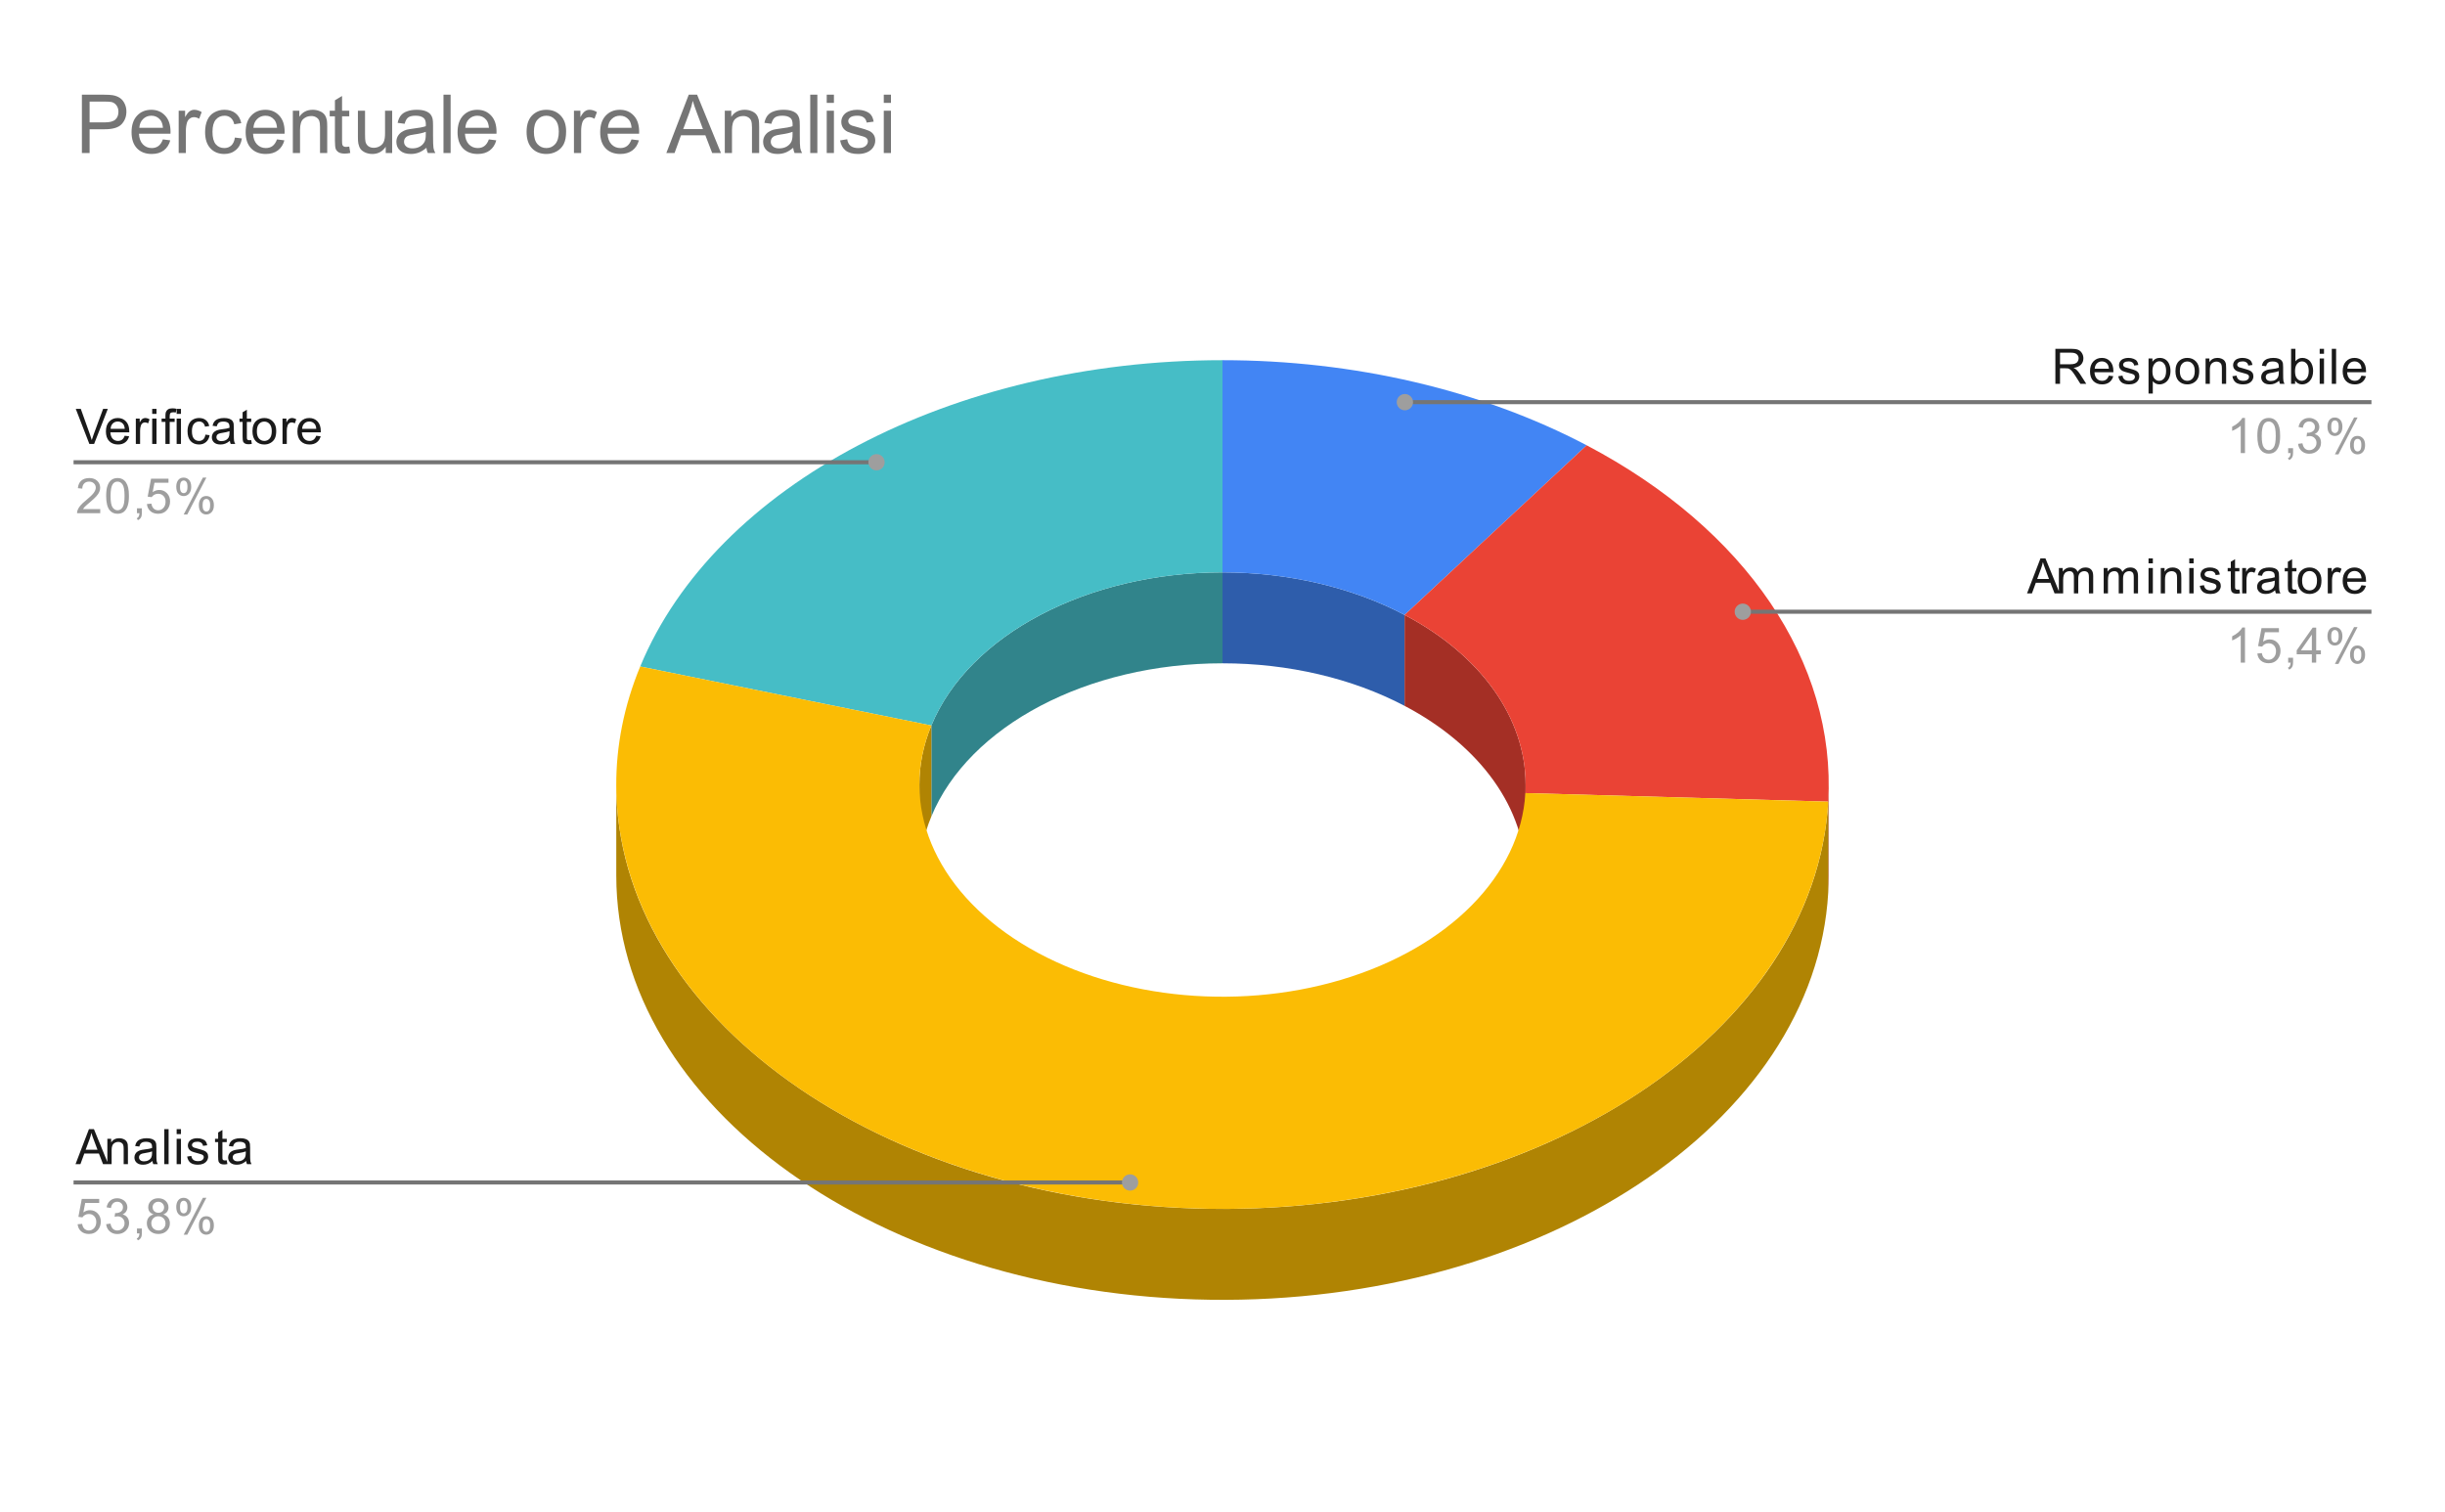 <svg version="1.1" viewBox="0.0 0.0 600.0 371.0" fill="none" stroke="none" stroke-linecap="square" stroke-miterlimit="10" width="600" height="371" xmlns:xlink="http://www.w3.org/1999/xlink" xmlns="http://www.w3.org/2000/svg"><path fill="#ffffff" d="M0 0L600.0 0L600.0 371.0L0 371.0L0 0Z" fill-rule="nonzero"/><path fill="#2e5dab" d="M300.0 140.458C316.118 140.458 331.8 144.122 344.685 150.9L344.685 173.215C331.8 166.437 316.118 162.773 300.0 162.773Z" fill-rule="nonzero"/><path fill="#4285f4" d="M300.0 88.389C332.236 88.389 363.6 95.719 389.37 109.275L344.685 150.9C331.8 144.122 316.118 140.458 300.0 140.458Z" fill-rule="nonzero"/><path fill="#a42f25" d="M448.767 214.841C448.767 216.239 448.726 217.637 448.646 219.034L448.646 196.719C448.726 195.322 448.767 193.924 448.767 192.526Z" fill-rule="nonzero"/><path fill="#a42f25" d="M344.685 150.9C363.383 160.735 374.383 176.154 374.383 192.526L374.383 214.841C374.383 198.469 363.383 183.05 344.685 173.215Z" fill-rule="nonzero"/><path fill="#ea4335" d="M389.37 109.275C428.455 129.834 450.615 162.524 448.646 196.719L374.323 194.622C375.307 177.525 364.228 161.18 344.685 150.9Z" fill-rule="nonzero"/><path fill="#31848b" d="M228.553 178.04C237.765 155.777 266.89 140.458 300.0 140.458L300.0 162.773C266.89 162.773 237.765 178.092 228.553 200.355Z" fill-rule="nonzero"/><path fill="#46bdc6" d="M157.107 163.553C175.531 119.029 233.779 88.389 300.0 88.389L300.0 140.458C266.89 140.458 237.765 155.777 228.553 178.04Z" fill-rule="nonzero"/><path fill="#b08403" d="M448.646 219.034C445.385 275.684 377.982 320.098 297.004 318.956C216.027 317.815 151.233 271.537 151.233 214.841L151.233 192.526C151.233 249.222 216.027 295.5 297.004 296.641C377.982 297.783 445.385 253.369 448.646 196.719Z" fill-rule="nonzero"/><path fill="#b08403" d="M225.617 192.526C225.617 187.624 226.605 182.747 228.553 178.04L228.553 200.355C226.605 205.062 225.617 209.939 225.617 214.841Z" fill-rule="nonzero"/><path fill="#fbbc04" d="M448.646 196.719C446.333 236.904 411.168 272.565 358.312 288.329C305.455 304.094 244.355 297.143 201.349 270.473C158.344 243.804 141.122 202.183 157.107 163.553L228.553 178.04C220.561 197.355 229.172 218.165 250.675 231.5C272.177 244.834 302.727 248.31 329.156 240.428C355.584 232.546 373.166 214.715 374.323 194.622Z" fill-rule="nonzero"/><path fill="#1a1a1a" d="M21.925 108.937L18.597 100.343L19.831 100.343L22.066 106.593Q22.331 107.343 22.519 108Q22.722 107.296 22.988 106.593L25.3 100.343L26.456 100.343L23.097 108.937L21.925 108.937ZM30.597 106.937L31.691 107.062Q31.441 108.015 30.738 108.546Q30.034 109.078 28.956 109.078Q27.597 109.078 26.784 108.234Q25.988 107.39 25.988 105.875Q25.988 104.312 26.8 103.453Q27.613 102.578 28.894 102.578Q30.144 102.578 30.925 103.421Q31.722 104.265 31.722 105.812Q31.722 105.906 31.722 106.093L27.081 106.093Q27.144 107.125 27.659 107.671Q28.175 108.203 28.956 108.203Q29.534 108.203 29.941 107.906Q30.363 107.593 30.597 106.937ZM27.144 105.234L30.613 105.234Q30.55 104.437 30.222 104.046Q29.706 103.437 28.909 103.437Q28.175 103.437 27.675 103.921Q27.191 104.406 27.144 105.234ZM33.331 108.937L33.331 102.718L34.284 102.718L34.284 103.656Q34.644 103 34.941 102.796Q35.253 102.578 35.628 102.578Q36.159 102.578 36.706 102.906L36.347 103.89Q35.956 103.656 35.581 103.656Q35.222 103.656 34.941 103.875Q34.675 104.078 34.566 104.453Q34.378 105.015 34.378 105.671L34.378 108.937L33.331 108.937ZM37.347 101.562L37.347 100.343L38.409 100.343L38.409 101.562L37.347 101.562ZM37.347 108.937L37.347 102.718L38.409 102.718L38.409 108.937L37.347 108.937ZM40.597 108.937L40.597 103.531L39.659 103.531L39.659 102.718L40.597 102.718L40.597 102.046Q40.597 101.421 40.706 101.125Q40.862 100.703 41.237 100.453Q41.628 100.203 42.316 100.203Q42.769 100.203 43.3 100.312L43.144 101.218Q42.816 101.171 42.519 101.171Q42.034 101.171 41.831 101.375Q41.644 101.578 41.644 102.14L41.644 102.718L42.862 102.718L42.862 103.531L41.644 103.531L41.644 108.937L40.597 108.937ZM43.347 101.562L43.347 100.343L44.409 100.343L44.409 101.562L43.347 101.562ZM43.347 108.937L43.347 102.718L44.409 102.718L44.409 108.937L43.347 108.937ZM50.409 106.656L51.441 106.796Q51.269 107.859 50.566 108.468Q49.862 109.078 48.847 109.078Q47.566 109.078 46.784 108.25Q46.019 107.406 46.019 105.843Q46.019 104.843 46.347 104.093Q46.691 103.328 47.362 102.953Q48.05 102.578 48.862 102.578Q49.862 102.578 50.503 103.093Q51.159 103.593 51.347 104.546L50.316 104.703Q50.175 104.078 49.8 103.765Q49.425 103.437 48.894 103.437Q48.097 103.437 47.597 104.015Q47.097 104.578 47.097 105.812Q47.097 107.078 47.581 107.64Q48.066 108.203 48.831 108.203Q49.456 108.203 49.862 107.828Q50.284 107.453 50.409 106.656ZM56.409 108.171Q55.816 108.671 55.269 108.875Q54.737 109.078 54.112 109.078Q53.081 109.078 52.534 108.578Q51.987 108.078 51.987 107.296Q51.987 106.843 52.191 106.468Q52.394 106.078 52.737 105.859Q53.081 105.625 53.503 105.515Q53.8 105.421 54.441 105.343Q55.706 105.203 56.316 104.984Q56.316 104.765 56.316 104.718Q56.316 104.062 56.019 103.796Q55.612 103.453 54.816 103.453Q54.081 103.453 53.722 103.718Q53.362 103.968 53.191 104.625L52.159 104.484Q52.3 103.828 52.628 103.421Q52.956 103.015 53.566 102.796Q54.175 102.578 54.972 102.578Q55.769 102.578 56.269 102.765Q56.769 102.953 57.003 103.234Q57.237 103.515 57.331 103.953Q57.378 104.218 57.378 104.921L57.378 106.328Q57.378 107.796 57.441 108.187Q57.519 108.578 57.722 108.937L56.612 108.937Q56.456 108.609 56.409 108.171ZM56.316 105.812Q55.737 106.046 54.597 106.218Q53.941 106.312 53.675 106.437Q53.409 106.546 53.253 106.765Q53.112 106.984 53.112 107.265Q53.112 107.687 53.425 107.968Q53.753 108.25 54.362 108.25Q54.972 108.25 55.441 107.984Q55.925 107.718 56.144 107.25Q56.316 106.89 56.316 106.203L56.316 105.812ZM61.644 108L61.8 108.921Q61.347 109.015 61.003 109.015Q60.425 109.015 60.112 108.843Q59.8 108.656 59.659 108.359Q59.534 108.062 59.534 107.109L59.534 103.531L58.769 103.531L58.769 102.718L59.534 102.718L59.534 101.171L60.581 100.546L60.581 102.718L61.644 102.718L61.644 103.531L60.581 103.531L60.581 107.171Q60.581 107.625 60.628 107.75Q60.691 107.875 60.816 107.953Q60.941 108.031 61.175 108.031Q61.362 108.031 61.644 108ZM61.956 105.828Q61.956 104.093 62.909 103.265Q63.706 102.578 64.862 102.578Q66.144 102.578 66.956 103.421Q67.784 104.25 67.784 105.734Q67.784 106.937 67.425 107.625Q67.066 108.312 66.362 108.703Q65.675 109.078 64.862 109.078Q63.566 109.078 62.753 108.25Q61.956 107.406 61.956 105.828ZM63.034 105.828Q63.034 107.015 63.55 107.609Q64.081 108.203 64.862 108.203Q65.659 108.203 66.175 107.609Q66.691 107.015 66.691 105.796Q66.691 104.64 66.159 104.046Q65.644 103.453 64.862 103.453Q64.081 103.453 63.55 104.046Q63.034 104.625 63.034 105.828ZM69.331 108.937L69.331 102.718L70.284 102.718L70.284 103.656Q70.644 103 70.941 102.796Q71.253 102.578 71.628 102.578Q72.159 102.578 72.706 102.906L72.347 103.89Q71.956 103.656 71.581 103.656Q71.222 103.656 70.941 103.875Q70.675 104.078 70.566 104.453Q70.378 105.015 70.378 105.671L70.378 108.937L69.331 108.937ZM77.597 106.937L78.691 107.062Q78.441 108.015 77.737 108.546Q77.034 109.078 75.956 109.078Q74.597 109.078 73.784 108.234Q72.987 107.39 72.987 105.875Q72.987 104.312 73.8 103.453Q74.612 102.578 75.894 102.578Q77.144 102.578 77.925 103.421Q78.722 104.265 78.722 105.812Q78.722 105.906 78.722 106.093L74.081 106.093Q74.144 107.125 74.659 107.671Q75.175 108.203 75.956 108.203Q76.534 108.203 76.941 107.906Q77.362 107.593 77.597 106.937ZM74.144 105.234L77.612 105.234Q77.55 104.437 77.222 104.046Q76.706 103.437 75.909 103.437Q75.175 103.437 74.675 103.921Q74.191 104.406 74.144 105.234Z" fill-rule="nonzero"/><path fill="#9e9e9e" d="M24.597 124.921L24.597 125.937L18.909 125.937Q18.909 125.562 19.034 125.203Q19.253 124.625 19.722 124.062Q20.206 123.5 21.113 122.765Q22.519 121.609 23.003 120.937Q23.503 120.265 23.503 119.671Q23.503 119.046 23.05 118.625Q22.597 118.187 21.878 118.187Q21.113 118.187 20.659 118.64Q20.206 119.093 20.191 119.906L19.113 119.796Q19.222 118.578 19.941 117.953Q20.675 117.312 21.909 117.312Q23.144 117.312 23.863 118Q24.581 118.687 24.581 119.703Q24.581 120.218 24.363 120.718Q24.159 121.203 23.659 121.765Q23.175 122.312 22.05 123.265Q21.097 124.062 20.816 124.359Q20.55 124.64 20.378 124.921L24.597 124.921ZM26.05 121.703Q26.05 120.171 26.363 119.25Q26.675 118.312 27.284 117.812Q27.909 117.312 28.847 117.312Q29.534 117.312 30.05 117.593Q30.581 117.875 30.925 118.406Q31.269 118.921 31.456 119.671Q31.644 120.421 31.644 121.703Q31.644 123.218 31.331 124.14Q31.034 125.062 30.409 125.578Q29.8 126.078 28.847 126.078Q27.613 126.078 26.894 125.187Q26.05 124.125 26.05 121.703ZM27.128 121.703Q27.128 123.812 27.628 124.515Q28.128 125.218 28.847 125.218Q29.581 125.218 30.066 124.515Q30.566 123.812 30.566 121.703Q30.566 119.578 30.066 118.89Q29.581 118.187 28.831 118.187Q28.113 118.187 27.675 118.796Q27.128 119.578 27.128 121.703ZM33.612 125.937L33.612 124.734L34.816 124.734L34.816 125.937Q34.816 126.593 34.581 127Q34.347 127.421 33.847 127.64L33.55 127.187Q33.878 127.046 34.034 126.75Q34.191 126.468 34.222 125.937L33.612 125.937ZM36.05 123.687L37.159 123.593Q37.284 124.406 37.722 124.812Q38.175 125.218 38.816 125.218Q39.566 125.218 40.097 124.64Q40.628 124.062 40.628 123.125Q40.628 122.218 40.112 121.703Q39.612 121.171 38.784 121.171Q38.284 121.171 37.862 121.406Q37.456 121.64 37.222 122L36.237 121.875L37.066 117.468L41.347 117.468L41.347 118.468L37.909 118.468L37.456 120.781Q38.222 120.234 39.066 120.234Q40.191 120.234 40.956 121.015Q41.737 121.796 41.737 123.031Q41.737 124.187 41.066 125.046Q40.237 126.078 38.816 126.078Q37.644 126.078 36.894 125.421Q36.159 124.765 36.05 123.687ZM43.253 119.406Q43.253 118.484 43.706 117.843Q44.175 117.203 45.05 117.203Q45.862 117.203 46.394 117.781Q46.925 118.359 46.925 119.468Q46.925 120.562 46.378 121.156Q45.847 121.734 45.066 121.734Q44.284 121.734 43.769 121.156Q43.253 120.578 43.253 119.406ZM45.081 117.921Q44.691 117.921 44.425 118.265Q44.175 118.609 44.175 119.515Q44.175 120.343 44.425 120.687Q44.691 121.015 45.081 121.015Q45.487 121.015 45.737 120.671Q46.003 120.328 46.003 119.437Q46.003 118.593 45.737 118.265Q45.472 117.921 45.081 117.921ZM45.081 126.25L49.784 117.203L50.644 117.203L45.956 126.25L45.081 126.25ZM48.8 123.921Q48.8 123 49.253 122.359Q49.722 121.718 50.612 121.718Q51.425 121.718 51.956 122.296Q52.487 122.859 52.487 123.984Q52.487 125.078 51.941 125.671Q51.409 126.25 50.612 126.25Q49.847 126.25 49.316 125.671Q48.8 125.093 48.8 123.921ZM50.644 122.437Q50.237 122.437 49.972 122.781Q49.722 123.125 49.722 124.031Q49.722 124.843 49.987 125.187Q50.253 125.531 50.644 125.531Q51.034 125.531 51.3 125.187Q51.566 124.843 51.566 123.937Q51.566 123.109 51.3 122.781Q51.034 122.437 50.644 122.437Z" fill-rule="nonzero"/><path stroke="#757575" stroke-width="1.0" stroke-linecap="butt" d="M18.55 113.437L145.233 113.437L215.098 113.437" fill-rule="nonzero"/><path fill="#9e9e9e" d="M217.098 113.437C217.098 112.333 216.203 111.437 215.098 111.437C213.994 111.437 213.098 112.333 213.098 113.437C213.098 114.542 213.994 115.437 215.098 115.437C216.203 115.437 217.098 114.542 217.098 113.437" fill-rule="nonzero"/><path fill="#1a1a1a" d="M18.534 285.675L21.831 277.081L23.05 277.081L26.566 285.675L25.284 285.675L24.269 283.065L20.691 283.065L19.738 285.675L18.534 285.675ZM21.019 282.143L23.925 282.143L23.034 279.768Q22.613 278.69 22.425 277.987Q22.253 278.815 21.956 279.628L21.019 282.143ZM26.347 285.675L26.347 279.456L27.284 279.456L27.284 280.331Q27.972 279.315 29.269 279.315Q29.831 279.315 30.3 279.518Q30.784 279.721 31.019 280.05Q31.253 280.378 31.347 280.815Q31.394 281.112 31.394 281.846L31.394 285.675L30.347 285.675L30.347 281.893Q30.347 281.237 30.222 280.925Q30.097 280.612 29.784 280.425Q29.472 280.221 29.05 280.221Q28.378 280.221 27.878 280.659Q27.394 281.081 27.394 282.268L27.394 285.675L26.347 285.675ZM37.409 284.909Q36.816 285.409 36.269 285.612Q35.737 285.815 35.112 285.815Q34.081 285.815 33.534 285.315Q32.987 284.815 32.987 284.034Q32.987 283.581 33.191 283.206Q33.394 282.815 33.737 282.596Q34.081 282.362 34.503 282.253Q34.8 282.159 35.441 282.081Q36.706 281.94 37.316 281.721Q37.316 281.503 37.316 281.456Q37.316 280.8 37.019 280.534Q36.612 280.19 35.816 280.19Q35.081 280.19 34.722 280.456Q34.362 280.706 34.191 281.362L33.159 281.221Q33.3 280.565 33.628 280.159Q33.956 279.753 34.566 279.534Q35.175 279.315 35.972 279.315Q36.769 279.315 37.269 279.503Q37.769 279.69 38.003 279.971Q38.237 280.253 38.331 280.69Q38.378 280.956 38.378 281.659L38.378 283.065Q38.378 284.534 38.441 284.925Q38.519 285.315 38.722 285.675L37.612 285.675Q37.456 285.346 37.409 284.909ZM37.316 282.55Q36.737 282.784 35.597 282.956Q34.941 283.05 34.675 283.175Q34.409 283.284 34.253 283.503Q34.112 283.721 34.112 284.003Q34.112 284.425 34.425 284.706Q34.753 284.987 35.362 284.987Q35.972 284.987 36.441 284.721Q36.925 284.456 37.144 283.987Q37.316 283.628 37.316 282.94L37.316 282.55ZM40.316 285.675L40.316 277.081L41.378 277.081L41.378 285.675L40.316 285.675ZM43.347 278.3L43.347 277.081L44.409 277.081L44.409 278.3L43.347 278.3ZM43.347 285.675L43.347 279.456L44.409 279.456L44.409 285.675L43.347 285.675ZM45.925 283.815L46.956 283.659Q47.05 284.284 47.441 284.612Q47.847 284.94 48.581 284.94Q49.3 284.94 49.644 284.659Q50.003 284.362 50.003 283.956Q50.003 283.596 49.691 283.393Q49.472 283.253 48.612 283.034Q47.456 282.737 47.003 282.534Q46.566 282.315 46.331 281.94Q46.097 281.565 46.097 281.096Q46.097 280.69 46.284 280.331Q46.472 279.971 46.8 279.737Q47.05 279.565 47.472 279.44Q47.894 279.315 48.394 279.315Q49.112 279.315 49.659 279.534Q50.222 279.737 50.487 280.096Q50.753 280.456 50.847 281.05L49.816 281.19Q49.753 280.721 49.409 280.456Q49.081 280.175 48.456 280.175Q47.737 280.175 47.425 280.425Q47.112 280.659 47.112 280.987Q47.112 281.19 47.237 281.346Q47.378 281.518 47.644 281.628Q47.8 281.69 48.581 281.893Q49.706 282.206 50.144 282.393Q50.581 282.581 50.831 282.94Q51.081 283.3 51.081 283.846Q51.081 284.378 50.769 284.846Q50.472 285.3 49.894 285.565Q49.316 285.815 48.581 285.815Q47.362 285.815 46.722 285.315Q46.097 284.8 45.925 283.815ZM55.644 284.737L55.8 285.659Q55.347 285.753 55.003 285.753Q54.425 285.753 54.112 285.581Q53.8 285.393 53.659 285.096Q53.534 284.8 53.534 283.846L53.534 280.268L52.769 280.268L52.769 279.456L53.534 279.456L53.534 277.909L54.581 277.284L54.581 279.456L55.644 279.456L55.644 280.268L54.581 280.268L54.581 283.909Q54.581 284.362 54.628 284.487Q54.691 284.612 54.816 284.69Q54.941 284.768 55.175 284.768Q55.362 284.768 55.644 284.737ZM60.409 284.909Q59.816 285.409 59.269 285.612Q58.737 285.815 58.112 285.815Q57.081 285.815 56.534 285.315Q55.987 284.815 55.987 284.034Q55.987 283.581 56.191 283.206Q56.394 282.815 56.737 282.596Q57.081 282.362 57.503 282.253Q57.8 282.159 58.441 282.081Q59.706 281.94 60.316 281.721Q60.316 281.503 60.316 281.456Q60.316 280.8 60.019 280.534Q59.612 280.19 58.816 280.19Q58.081 280.19 57.722 280.456Q57.362 280.706 57.191 281.362L56.159 281.221Q56.3 280.565 56.628 280.159Q56.956 279.753 57.566 279.534Q58.175 279.315 58.972 279.315Q59.769 279.315 60.269 279.503Q60.769 279.69 61.003 279.971Q61.237 280.253 61.331 280.69Q61.378 280.956 61.378 281.659L61.378 283.065Q61.378 284.534 61.441 284.925Q61.519 285.315 61.722 285.675L60.612 285.675Q60.456 285.346 60.409 284.909ZM60.316 282.55Q59.737 282.784 58.597 282.956Q57.941 283.05 57.675 283.175Q57.409 283.284 57.253 283.503Q57.112 283.721 57.112 284.003Q57.112 284.425 57.425 284.706Q57.753 284.987 58.362 284.987Q58.972 284.987 59.441 284.721Q59.925 284.456 60.144 283.987Q60.316 283.628 60.316 282.94L60.316 282.55Z" fill-rule="nonzero"/><path fill="#9e9e9e" d="M19.05 300.425L20.159 300.331Q20.284 301.143 20.722 301.55Q21.175 301.956 21.816 301.956Q22.566 301.956 23.097 301.378Q23.628 300.8 23.628 299.862Q23.628 298.956 23.113 298.44Q22.613 297.909 21.784 297.909Q21.284 297.909 20.863 298.143Q20.456 298.378 20.222 298.737L19.238 298.612L20.066 294.206L24.347 294.206L24.347 295.206L20.909 295.206L20.456 297.518Q21.222 296.971 22.066 296.971Q23.191 296.971 23.956 297.753Q24.738 298.534 24.738 299.768Q24.738 300.925 24.066 301.784Q23.238 302.815 21.816 302.815Q20.644 302.815 19.894 302.159Q19.159 301.503 19.05 300.425ZM26.05 300.409L27.113 300.268Q27.284 301.159 27.722 301.565Q28.159 301.956 28.784 301.956Q29.534 301.956 30.05 301.44Q30.566 300.925 30.566 300.159Q30.566 299.44 30.081 298.971Q29.613 298.487 28.878 298.487Q28.581 298.487 28.128 298.612L28.253 297.675Q28.363 297.69 28.425 297.69Q29.097 297.69 29.628 297.346Q30.175 296.987 30.175 296.253Q30.175 295.675 29.784 295.3Q29.394 294.909 28.769 294.909Q28.159 294.909 27.738 295.3Q27.331 295.69 27.222 296.456L26.159 296.268Q26.347 295.221 27.034 294.643Q27.722 294.05 28.738 294.05Q29.441 294.05 30.034 294.362Q30.628 294.659 30.941 295.175Q31.253 295.69 31.253 296.284Q31.253 296.831 30.956 297.3Q30.659 297.753 30.081 298.018Q30.831 298.19 31.253 298.753Q31.675 299.3 31.675 300.143Q31.675 301.268 30.847 302.05Q30.034 302.831 28.784 302.831Q27.659 302.831 26.909 302.159Q26.159 301.471 26.05 300.409ZM33.612 302.675L33.612 301.471L34.816 301.471L34.816 302.675Q34.816 303.331 34.581 303.737Q34.347 304.159 33.847 304.378L33.55 303.925Q33.878 303.784 34.034 303.487Q34.191 303.206 34.222 302.675L33.612 302.675ZM37.675 298.018Q37.019 297.768 36.691 297.331Q36.378 296.878 36.378 296.268Q36.378 295.331 37.05 294.69Q37.737 294.05 38.847 294.05Q39.972 294.05 40.659 294.706Q41.347 295.362 41.347 296.3Q41.347 296.893 41.034 297.331Q40.722 297.768 40.081 298.018Q40.878 298.268 41.284 298.846Q41.691 299.425 41.691 300.221Q41.691 301.315 40.909 302.065Q40.144 302.815 38.862 302.815Q37.597 302.815 36.816 302.065Q36.034 301.315 36.034 300.19Q36.034 299.346 36.456 298.784Q36.894 298.221 37.675 298.018ZM37.456 296.221Q37.456 296.831 37.847 297.221Q38.253 297.612 38.878 297.612Q39.487 297.612 39.878 297.237Q40.269 296.846 40.269 296.284Q40.269 295.706 39.862 295.315Q39.456 294.909 38.862 294.909Q38.253 294.909 37.847 295.3Q37.456 295.69 37.456 296.221ZM37.128 300.19Q37.128 300.643 37.331 301.065Q37.55 301.487 37.972 301.721Q38.394 301.956 38.878 301.956Q39.628 301.956 40.112 301.471Q40.612 300.987 40.612 300.237Q40.612 299.471 40.112 298.971Q39.612 298.471 38.847 298.471Q38.097 298.471 37.612 298.971Q37.128 299.456 37.128 300.19ZM43.253 296.143Q43.253 295.221 43.706 294.581Q44.175 293.94 45.05 293.94Q45.862 293.94 46.394 294.518Q46.925 295.096 46.925 296.206Q46.925 297.3 46.378 297.893Q45.847 298.471 45.066 298.471Q44.284 298.471 43.769 297.893Q43.253 297.315 43.253 296.143ZM45.081 294.659Q44.691 294.659 44.425 295.003Q44.175 295.346 44.175 296.253Q44.175 297.081 44.425 297.425Q44.691 297.753 45.081 297.753Q45.487 297.753 45.737 297.409Q46.003 297.065 46.003 296.175Q46.003 295.331 45.737 295.003Q45.472 294.659 45.081 294.659ZM45.081 302.987L49.784 293.94L50.644 293.94L45.956 302.987L45.081 302.987ZM48.8 300.659Q48.8 299.737 49.253 299.096Q49.722 298.456 50.612 298.456Q51.425 298.456 51.956 299.034Q52.487 299.596 52.487 300.721Q52.487 301.815 51.941 302.409Q51.409 302.987 50.612 302.987Q49.847 302.987 49.316 302.409Q48.8 301.831 48.8 300.659ZM50.644 299.175Q50.237 299.175 49.972 299.518Q49.722 299.862 49.722 300.768Q49.722 301.581 49.987 301.925Q50.253 302.268 50.644 302.268Q51.034 302.268 51.3 301.925Q51.566 301.581 51.566 300.675Q51.566 299.846 51.3 299.518Q51.034 299.175 50.644 299.175Z" fill-rule="nonzero"/><path stroke="#757575" stroke-width="1.0" stroke-linecap="butt" d="M18.55 290.175L145.233 290.175L277.329 290.175" fill-rule="nonzero"/><path fill="#9e9e9e" d="M279.329 290.175C279.329 289.07 278.434 288.175 277.329 288.175C276.225 288.175 275.329 289.07 275.329 290.175C275.329 291.279 276.225 292.175 277.329 292.175C278.434 292.175 279.329 291.279 279.329 290.175" fill-rule="nonzero"/><path fill="#1a1a1a" d="M504.387 94.187L504.387 85.594L508.2 85.594Q509.356 85.594 509.95 85.828Q510.544 86.062 510.903 86.656Q511.262 87.234 511.262 87.937Q511.262 88.859 510.669 89.484Q510.075 90.109 508.841 90.281Q509.294 90.5 509.528 90.703Q510.028 91.156 510.466 91.844L511.966 94.187L510.528 94.187L509.403 92.406Q508.903 91.625 508.575 91.219Q508.262 90.812 507.997 90.656Q507.747 90.484 507.481 90.406Q507.294 90.375 506.856 90.375L505.528 90.375L505.528 94.187L504.387 94.187ZM505.528 89.39L507.981 89.39Q508.747 89.39 509.184 89.234Q509.637 89.062 509.856 88.719Q510.091 88.359 510.091 87.937Q510.091 87.328 509.637 86.937Q509.2 86.547 508.247 86.547L505.528 86.547L505.528 89.39ZM517.497 92.187L518.591 92.312Q518.341 93.265 517.638 93.797Q516.934 94.328 515.856 94.328Q514.497 94.328 513.684 93.484Q512.888 92.64 512.888 91.125Q512.888 89.562 513.7 88.703Q514.513 87.828 515.794 87.828Q517.044 87.828 517.825 88.672Q518.622 89.515 518.622 91.062Q518.622 91.156 518.622 91.344L513.981 91.344Q514.044 92.375 514.559 92.922Q515.075 93.453 515.856 93.453Q516.434 93.453 516.841 93.156Q517.263 92.844 517.497 92.187ZM514.044 90.484L517.513 90.484Q517.45 89.687 517.122 89.297Q516.606 88.687 515.809 88.687Q515.075 88.687 514.575 89.172Q514.091 89.656 514.044 90.484ZM519.825 92.328L520.856 92.172Q520.95 92.797 521.341 93.125Q521.747 93.453 522.481 93.453Q523.2 93.453 523.544 93.172Q523.903 92.875 523.903 92.469Q523.903 92.109 523.591 91.906Q523.372 91.765 522.513 91.547Q521.356 91.25 520.903 91.047Q520.466 90.828 520.231 90.453Q519.997 90.078 519.997 89.609Q519.997 89.203 520.184 88.844Q520.372 88.484 520.7 88.25Q520.95 88.078 521.372 87.953Q521.794 87.828 522.294 87.828Q523.013 87.828 523.559 88.047Q524.122 88.25 524.388 88.609Q524.653 88.969 524.747 89.562L523.716 89.703Q523.653 89.234 523.309 88.969Q522.981 88.687 522.356 88.687Q521.638 88.687 521.325 88.937Q521.013 89.172 521.013 89.5Q521.013 89.703 521.138 89.859Q521.278 90.031 521.544 90.14Q521.7 90.203 522.481 90.406Q523.606 90.719 524.044 90.906Q524.481 91.094 524.731 91.453Q524.981 91.812 524.981 92.359Q524.981 92.89 524.669 93.359Q524.372 93.812 523.794 94.078Q523.216 94.328 522.481 94.328Q521.263 94.328 520.622 93.828Q519.997 93.312 519.825 92.328ZM527.247 96.578L527.247 87.969L528.2 87.969L528.2 88.765Q528.544 88.297 528.966 88.062Q529.403 87.828 530.013 87.828Q530.809 87.828 531.419 88.234Q532.028 88.64 532.325 89.39Q532.638 90.14 532.638 91.031Q532.638 91.984 532.294 92.75Q531.966 93.515 531.309 93.922Q530.653 94.328 529.934 94.328Q529.403 94.328 528.981 94.109Q528.559 93.875 528.294 93.547L528.294 96.578L527.247 96.578ZM528.2 91.109Q528.2 92.312 528.684 92.89Q529.169 93.453 529.856 93.453Q530.559 93.453 531.059 92.859Q531.559 92.265 531.559 91.015Q531.559 89.828 531.075 89.25Q530.591 88.656 529.903 88.656Q529.231 88.656 528.716 89.281Q528.2 89.906 528.2 91.109ZM533.856 91.078Q533.856 89.344 534.809 88.515Q535.606 87.828 536.763 87.828Q538.044 87.828 538.856 88.672Q539.684 89.5 539.684 90.984Q539.684 92.187 539.325 92.875Q538.966 93.562 538.263 93.953Q537.575 94.328 536.763 94.328Q535.466 94.328 534.653 93.5Q533.856 92.656 533.856 91.078ZM534.934 91.078Q534.934 92.265 535.45 92.859Q535.981 93.453 536.763 93.453Q537.559 93.453 538.075 92.859Q538.591 92.265 538.591 91.047Q538.591 89.89 538.059 89.297Q537.544 88.703 536.763 88.703Q535.981 88.703 535.45 89.297Q534.934 89.875 534.934 91.078ZM541.247 94.187L541.247 87.969L542.184 87.969L542.184 88.844Q542.872 87.828 544.169 87.828Q544.731 87.828 545.2 88.031Q545.684 88.234 545.919 88.562Q546.153 88.89 546.247 89.328Q546.294 89.625 546.294 90.359L546.294 94.187L545.247 94.187L545.247 90.406Q545.247 89.75 545.122 89.437Q544.997 89.125 544.684 88.937Q544.372 88.734 543.95 88.734Q543.278 88.734 542.778 89.172Q542.294 89.594 542.294 90.781L542.294 94.187L541.247 94.187ZM547.825 92.328L548.856 92.172Q548.95 92.797 549.341 93.125Q549.747 93.453 550.481 93.453Q551.2 93.453 551.544 93.172Q551.903 92.875 551.903 92.469Q551.903 92.109 551.591 91.906Q551.372 91.765 550.513 91.547Q549.356 91.25 548.903 91.047Q548.466 90.828 548.231 90.453Q547.997 90.078 547.997 89.609Q547.997 89.203 548.184 88.844Q548.372 88.484 548.7 88.25Q548.95 88.078 549.372 87.953Q549.794 87.828 550.294 87.828Q551.013 87.828 551.559 88.047Q552.122 88.25 552.388 88.609Q552.653 88.969 552.747 89.562L551.716 89.703Q551.653 89.234 551.309 88.969Q550.981 88.687 550.356 88.687Q549.638 88.687 549.325 88.937Q549.013 89.172 549.013 89.5Q549.013 89.703 549.138 89.859Q549.278 90.031 549.544 90.14Q549.7 90.203 550.481 90.406Q551.606 90.719 552.044 90.906Q552.481 91.094 552.731 91.453Q552.981 91.812 552.981 92.359Q552.981 92.89 552.669 93.359Q552.372 93.812 551.794 94.078Q551.216 94.328 550.481 94.328Q549.263 94.328 548.622 93.828Q547.997 93.312 547.825 92.328ZM559.309 93.422Q558.716 93.922 558.169 94.125Q557.638 94.328 557.013 94.328Q555.981 94.328 555.434 93.828Q554.888 93.328 554.888 92.547Q554.888 92.094 555.091 91.719Q555.294 91.328 555.638 91.109Q555.981 90.875 556.403 90.765Q556.7 90.672 557.341 90.594Q558.606 90.453 559.216 90.234Q559.216 90.015 559.216 89.969Q559.216 89.312 558.919 89.047Q558.513 88.703 557.716 88.703Q556.981 88.703 556.622 88.969Q556.263 89.219 556.091 89.875L555.059 89.734Q555.2 89.078 555.528 88.672Q555.856 88.265 556.466 88.047Q557.075 87.828 557.872 87.828Q558.669 87.828 559.169 88.015Q559.669 88.203 559.903 88.484Q560.138 88.765 560.231 89.203Q560.278 89.469 560.278 90.172L560.278 91.578Q560.278 93.047 560.341 93.437Q560.419 93.828 560.622 94.187L559.513 94.187Q559.356 93.859 559.309 93.422ZM559.216 91.062Q558.638 91.297 557.497 91.469Q556.841 91.562 556.575 91.687Q556.309 91.797 556.153 92.015Q556.013 92.234 556.013 92.515Q556.013 92.937 556.325 93.219Q556.653 93.5 557.263 93.5Q557.872 93.5 558.341 93.234Q558.825 92.969 559.044 92.5Q559.216 92.14 559.216 91.453L559.216 91.062ZM563.216 94.187L562.231 94.187L562.231 85.594L563.294 85.594L563.294 88.656Q563.966 87.828 564.997 87.828Q565.575 87.828 566.075 88.062Q566.591 88.281 566.919 88.703Q567.263 89.125 567.45 89.719Q567.638 90.312 567.638 90.984Q567.638 92.578 566.841 93.453Q566.044 94.328 564.95 94.328Q563.841 94.328 563.216 93.406L563.216 94.187ZM563.2 91.031Q563.2 92.14 563.513 92.64Q564.013 93.453 564.856 93.453Q565.544 93.453 566.044 92.859Q566.559 92.265 566.559 91.062Q566.559 89.844 566.075 89.265Q565.591 88.687 564.903 88.687Q564.216 88.687 563.7 89.297Q563.2 89.89 563.2 91.031ZM569.247 86.812L569.247 85.594L570.309 85.594L570.309 86.812L569.247 86.812ZM569.247 94.187L569.247 87.969L570.309 87.969L570.309 94.187L569.247 94.187ZM572.216 94.187L572.216 85.594L573.278 85.594L573.278 94.187L572.216 94.187ZM579.497 92.187L580.591 92.312Q580.341 93.265 579.638 93.797Q578.934 94.328 577.856 94.328Q576.497 94.328 575.684 93.484Q574.888 92.64 574.888 91.125Q574.888 89.562 575.7 88.703Q576.513 87.828 577.794 87.828Q579.044 87.828 579.825 88.672Q580.622 89.515 580.622 91.062Q580.622 91.156 580.622 91.344L575.981 91.344Q576.044 92.375 576.559 92.922Q577.075 93.453 577.856 93.453Q578.434 93.453 578.841 93.156Q579.263 92.844 579.497 92.187ZM576.044 90.484L579.513 90.484Q579.45 89.687 579.122 89.297Q578.606 88.687 577.809 88.687Q577.075 88.687 576.575 89.172Q576.091 89.656 576.044 90.484Z" fill-rule="nonzero"/><path fill="#9e9e9e" d="M550.919 111.187L549.872 111.187L549.872 104.469Q549.481 104.828 548.856 105.203Q548.247 105.562 547.763 105.734L547.763 104.719Q548.638 104.297 549.294 103.719Q549.966 103.125 550.247 102.562L550.919 102.562L550.919 111.187ZM553.95 106.953Q553.95 105.422 554.263 104.5Q554.575 103.562 555.184 103.062Q555.809 102.562 556.747 102.562Q557.434 102.562 557.95 102.844Q558.481 103.125 558.825 103.656Q559.169 104.172 559.356 104.922Q559.544 105.672 559.544 106.953Q559.544 108.469 559.231 109.39Q558.934 110.312 558.309 110.828Q557.7 111.328 556.747 111.328Q555.513 111.328 554.794 110.437Q553.95 109.375 553.95 106.953ZM555.028 106.953Q555.028 109.062 555.528 109.765Q556.028 110.469 556.747 110.469Q557.481 110.469 557.966 109.765Q558.466 109.062 558.466 106.953Q558.466 104.828 557.966 104.14Q557.481 103.437 556.731 103.437Q556.013 103.437 555.575 104.047Q555.028 104.828 555.028 106.953ZM561.513 111.187L561.513 109.984L562.716 109.984L562.716 111.187Q562.716 111.844 562.481 112.25Q562.247 112.672 561.747 112.89L561.45 112.437Q561.778 112.297 561.934 112Q562.091 111.719 562.122 111.187L561.513 111.187ZM563.95 108.922L565.013 108.781Q565.184 109.672 565.622 110.078Q566.059 110.469 566.684 110.469Q567.434 110.469 567.95 109.953Q568.466 109.437 568.466 108.672Q568.466 107.953 567.981 107.484Q567.513 107 566.778 107Q566.481 107 566.028 107.125L566.153 106.187Q566.263 106.203 566.325 106.203Q566.997 106.203 567.528 105.859Q568.075 105.5 568.075 104.765Q568.075 104.187 567.684 103.812Q567.294 103.422 566.669 103.422Q566.059 103.422 565.638 103.812Q565.231 104.203 565.122 104.969L564.059 104.781Q564.247 103.734 564.934 103.156Q565.622 102.562 566.638 102.562Q567.341 102.562 567.934 102.875Q568.528 103.172 568.841 103.687Q569.153 104.203 569.153 104.797Q569.153 105.344 568.856 105.812Q568.559 106.265 567.981 106.531Q568.731 106.703 569.153 107.265Q569.575 107.812 569.575 108.656Q569.575 109.781 568.747 110.562Q567.934 111.344 566.684 111.344Q565.559 111.344 564.809 110.672Q564.059 109.984 563.95 108.922ZM571.153 104.656Q571.153 103.734 571.606 103.094Q572.075 102.453 572.95 102.453Q573.763 102.453 574.294 103.031Q574.825 103.609 574.825 104.719Q574.825 105.812 574.278 106.406Q573.747 106.984 572.966 106.984Q572.184 106.984 571.669 106.406Q571.153 105.828 571.153 104.656ZM572.981 103.172Q572.591 103.172 572.325 103.515Q572.075 103.859 572.075 104.765Q572.075 105.594 572.325 105.937Q572.591 106.265 572.981 106.265Q573.388 106.265 573.638 105.922Q573.903 105.578 573.903 104.687Q573.903 103.844 573.638 103.515Q573.372 103.172 572.981 103.172ZM572.981 111.5L577.684 102.453L578.544 102.453L573.856 111.5L572.981 111.5ZM576.7 109.172Q576.7 108.25 577.153 107.609Q577.622 106.969 578.513 106.969Q579.325 106.969 579.856 107.547Q580.388 108.109 580.388 109.234Q580.388 110.328 579.841 110.922Q579.309 111.5 578.513 111.5Q577.747 111.5 577.216 110.922Q576.7 110.344 576.7 109.172ZM578.544 107.687Q578.138 107.687 577.872 108.031Q577.622 108.375 577.622 109.281Q577.622 110.094 577.888 110.437Q578.153 110.781 578.544 110.781Q578.934 110.781 579.2 110.437Q579.466 110.094 579.466 109.187Q579.466 108.359 579.2 108.031Q578.934 107.687 578.544 107.687Z" fill-rule="nonzero"/><path stroke="#757575" stroke-width="1.0" stroke-linecap="butt" d="M581.45 98.687L454.767 98.687L344.754 98.687" fill-rule="nonzero"/><path fill="#9e9e9e" d="M346.754 98.687C346.754 97.583 345.859 96.687 344.754 96.687C343.65 96.687 342.754 97.583 342.754 98.687C342.754 99.792 343.65 100.687 344.754 100.687C345.859 100.687 346.754 99.792 346.754 98.687" fill-rule="nonzero"/><path fill="#1a1a1a" d="M497.434 145.615L500.731 137.022L501.95 137.022L505.466 145.615L504.184 145.615L503.169 143.006L499.591 143.006L498.637 145.615L497.434 145.615ZM499.919 142.084L502.825 142.084L501.934 139.709Q501.512 138.631 501.325 137.928Q501.153 138.756 500.856 139.568L499.919 142.084ZM505.247 145.615L505.247 139.397L506.184 139.397L506.184 140.272Q506.481 139.803 506.966 139.537Q507.45 139.256 508.075 139.256Q508.762 139.256 509.2 139.537Q509.653 139.818 509.825 140.334Q510.575 139.256 511.747 139.256Q512.684 139.256 513.169 139.772Q513.669 140.272 513.669 141.35L513.669 145.615L512.622 145.615L512.622 141.693Q512.622 141.068 512.513 140.787Q512.419 140.506 512.153 140.334Q511.887 140.162 511.512 140.162Q510.856 140.162 510.419 140.6Q509.997 141.037 509.997 142.006L509.997 145.615L508.934 145.615L508.934 141.568Q508.934 140.865 508.669 140.522Q508.419 140.162 507.841 140.162Q507.387 140.162 507.012 140.397Q506.637 140.631 506.466 141.084Q506.294 141.537 506.294 142.381L506.294 145.615L505.247 145.615ZM516.247 145.615L516.247 139.397L517.184 139.397L517.184 140.272Q517.481 139.803 517.966 139.537Q518.45 139.256 519.075 139.256Q519.763 139.256 520.2 139.537Q520.653 139.818 520.825 140.334Q521.575 139.256 522.747 139.256Q523.684 139.256 524.169 139.772Q524.669 140.272 524.669 141.35L524.669 145.615L523.622 145.615L523.622 141.693Q523.622 141.068 523.513 140.787Q523.419 140.506 523.153 140.334Q522.888 140.162 522.513 140.162Q521.856 140.162 521.419 140.6Q520.997 141.037 520.997 142.006L520.997 145.615L519.934 145.615L519.934 141.568Q519.934 140.865 519.669 140.522Q519.419 140.162 518.841 140.162Q518.388 140.162 518.013 140.397Q517.638 140.631 517.466 141.084Q517.294 141.537 517.294 142.381L517.294 145.615L516.247 145.615ZM527.247 138.24L527.247 137.022L528.309 137.022L528.309 138.24L527.247 138.24ZM527.247 145.615L527.247 139.397L528.309 139.397L528.309 145.615L527.247 145.615ZM530.247 145.615L530.247 139.397L531.184 139.397L531.184 140.272Q531.872 139.256 533.169 139.256Q533.731 139.256 534.2 139.459Q534.684 139.662 534.919 139.99Q535.153 140.318 535.247 140.756Q535.294 141.053 535.294 141.787L535.294 145.615L534.247 145.615L534.247 141.834Q534.247 141.178 534.122 140.865Q533.997 140.553 533.684 140.365Q533.372 140.162 532.95 140.162Q532.278 140.162 531.778 140.6Q531.294 141.022 531.294 142.209L531.294 145.615L530.247 145.615ZM537.247 138.24L537.247 137.022L538.309 137.022L538.309 138.24L537.247 138.24ZM537.247 145.615L537.247 139.397L538.309 139.397L538.309 145.615L537.247 145.615ZM539.825 143.756L540.856 143.6Q540.95 144.225 541.341 144.553Q541.747 144.881 542.481 144.881Q543.2 144.881 543.544 144.6Q543.903 144.303 543.903 143.897Q543.903 143.537 543.591 143.334Q543.372 143.193 542.513 142.975Q541.356 142.678 540.903 142.475Q540.466 142.256 540.231 141.881Q539.997 141.506 539.997 141.037Q539.997 140.631 540.184 140.272Q540.372 139.912 540.7 139.678Q540.95 139.506 541.372 139.381Q541.794 139.256 542.294 139.256Q543.013 139.256 543.559 139.475Q544.122 139.678 544.388 140.037Q544.653 140.397 544.747 140.99L543.716 141.131Q543.653 140.662 543.309 140.397Q542.981 140.115 542.356 140.115Q541.638 140.115 541.325 140.365Q541.013 140.6 541.013 140.928Q541.013 141.131 541.138 141.287Q541.278 141.459 541.544 141.568Q541.7 141.631 542.481 141.834Q543.606 142.147 544.044 142.334Q544.481 142.522 544.731 142.881Q544.981 143.24 544.981 143.787Q544.981 144.318 544.669 144.787Q544.372 145.24 543.794 145.506Q543.216 145.756 542.481 145.756Q541.263 145.756 540.622 145.256Q539.997 144.74 539.825 143.756ZM549.544 144.678L549.7 145.6Q549.247 145.693 548.903 145.693Q548.325 145.693 548.013 145.522Q547.7 145.334 547.559 145.037Q547.434 144.74 547.434 143.787L547.434 140.209L546.669 140.209L546.669 139.397L547.434 139.397L547.434 137.85L548.481 137.225L548.481 139.397L549.544 139.397L549.544 140.209L548.481 140.209L548.481 143.85Q548.481 144.303 548.528 144.428Q548.591 144.553 548.716 144.631Q548.841 144.709 549.075 144.709Q549.263 144.709 549.544 144.678ZM550.231 145.615L550.231 139.397L551.184 139.397L551.184 140.334Q551.544 139.678 551.841 139.475Q552.153 139.256 552.528 139.256Q553.059 139.256 553.606 139.584L553.247 140.568Q552.856 140.334 552.481 140.334Q552.122 140.334 551.841 140.553Q551.575 140.756 551.466 141.131Q551.278 141.693 551.278 142.35L551.278 145.615L550.231 145.615ZM558.309 144.85Q557.716 145.35 557.169 145.553Q556.638 145.756 556.013 145.756Q554.981 145.756 554.434 145.256Q553.888 144.756 553.888 143.975Q553.888 143.522 554.091 143.147Q554.294 142.756 554.638 142.537Q554.981 142.303 555.403 142.193Q555.7 142.1 556.341 142.022Q557.606 141.881 558.216 141.662Q558.216 141.443 558.216 141.397Q558.216 140.74 557.919 140.475Q557.513 140.131 556.716 140.131Q555.981 140.131 555.622 140.397Q555.263 140.647 555.091 141.303L554.059 141.162Q554.2 140.506 554.528 140.1Q554.856 139.693 555.466 139.475Q556.075 139.256 556.872 139.256Q557.669 139.256 558.169 139.443Q558.669 139.631 558.903 139.912Q559.138 140.193 559.231 140.631Q559.278 140.897 559.278 141.6L559.278 143.006Q559.278 144.475 559.341 144.865Q559.419 145.256 559.622 145.615L558.513 145.615Q558.356 145.287 558.309 144.85ZM558.216 142.49Q557.638 142.725 556.497 142.897Q555.841 142.99 555.575 143.115Q555.309 143.225 555.153 143.443Q555.013 143.662 555.013 143.943Q555.013 144.365 555.325 144.647Q555.653 144.928 556.263 144.928Q556.872 144.928 557.341 144.662Q557.825 144.397 558.044 143.928Q558.216 143.568 558.216 142.881L558.216 142.49ZM563.544 144.678L563.7 145.6Q563.247 145.693 562.903 145.693Q562.325 145.693 562.013 145.522Q561.7 145.334 561.559 145.037Q561.434 144.74 561.434 143.787L561.434 140.209L560.669 140.209L560.669 139.397L561.434 139.397L561.434 137.85L562.481 137.225L562.481 139.397L563.544 139.397L563.544 140.209L562.481 140.209L562.481 143.85Q562.481 144.303 562.528 144.428Q562.591 144.553 562.716 144.631Q562.841 144.709 563.075 144.709Q563.263 144.709 563.544 144.678ZM563.856 142.506Q563.856 140.772 564.809 139.943Q565.606 139.256 566.763 139.256Q568.044 139.256 568.856 140.1Q569.684 140.928 569.684 142.412Q569.684 143.615 569.325 144.303Q568.966 144.99 568.263 145.381Q567.575 145.756 566.763 145.756Q565.466 145.756 564.653 144.928Q563.856 144.084 563.856 142.506ZM564.934 142.506Q564.934 143.693 565.45 144.287Q565.981 144.881 566.763 144.881Q567.559 144.881 568.075 144.287Q568.591 143.693 568.591 142.475Q568.591 141.318 568.059 140.725Q567.544 140.131 566.763 140.131Q565.981 140.131 565.45 140.725Q564.934 141.303 564.934 142.506ZM571.231 145.615L571.231 139.397L572.184 139.397L572.184 140.334Q572.544 139.678 572.841 139.475Q573.153 139.256 573.528 139.256Q574.059 139.256 574.606 139.584L574.247 140.568Q573.856 140.334 573.481 140.334Q573.122 140.334 572.841 140.553Q572.575 140.756 572.466 141.131Q572.278 141.693 572.278 142.35L572.278 145.615L571.231 145.615ZM579.497 143.615L580.591 143.74Q580.341 144.693 579.638 145.225Q578.934 145.756 577.856 145.756Q576.497 145.756 575.684 144.912Q574.888 144.068 574.888 142.553Q574.888 140.99 575.7 140.131Q576.513 139.256 577.794 139.256Q579.044 139.256 579.825 140.1Q580.622 140.943 580.622 142.49Q580.622 142.584 580.622 142.772L575.981 142.772Q576.044 143.803 576.559 144.35Q577.075 144.881 577.856 144.881Q578.434 144.881 578.841 144.584Q579.263 144.272 579.497 143.615ZM576.044 141.912L579.513 141.912Q579.45 141.115 579.122 140.725Q578.606 140.115 577.809 140.115Q577.075 140.115 576.575 140.6Q576.091 141.084 576.044 141.912Z" fill-rule="nonzero"/><path fill="#9e9e9e" d="M550.919 162.615L549.872 162.615L549.872 155.897Q549.481 156.256 548.856 156.631Q548.247 156.99 547.763 157.162L547.763 156.147Q548.638 155.725 549.294 155.147Q549.966 154.553 550.247 153.99L550.919 153.99L550.919 162.615ZM553.95 160.365L555.059 160.272Q555.184 161.084 555.622 161.49Q556.075 161.897 556.716 161.897Q557.466 161.897 557.997 161.318Q558.528 160.74 558.528 159.803Q558.528 158.897 558.013 158.381Q557.513 157.85 556.684 157.85Q556.184 157.85 555.763 158.084Q555.356 158.318 555.122 158.678L554.138 158.553L554.966 154.147L559.247 154.147L559.247 155.147L555.809 155.147L555.356 157.459Q556.122 156.912 556.966 156.912Q558.091 156.912 558.856 157.693Q559.638 158.475 559.638 159.709Q559.638 160.865 558.966 161.725Q558.138 162.756 556.716 162.756Q555.544 162.756 554.794 162.1Q554.059 161.443 553.95 160.365ZM561.513 162.615L561.513 161.412L562.716 161.412L562.716 162.615Q562.716 163.272 562.481 163.678Q562.247 164.1 561.747 164.318L561.45 163.865Q561.778 163.725 561.934 163.428Q562.091 163.147 562.122 162.615L561.513 162.615ZM567.325 162.615L567.325 160.553L563.606 160.553L563.606 159.584L567.528 154.022L568.388 154.022L568.388 159.584L569.544 159.584L569.544 160.553L568.388 160.553L568.388 162.615L567.325 162.615ZM567.325 159.584L567.325 155.725L564.638 159.584L567.325 159.584ZM571.153 156.084Q571.153 155.162 571.606 154.522Q572.075 153.881 572.95 153.881Q573.763 153.881 574.294 154.459Q574.825 155.037 574.825 156.147Q574.825 157.24 574.278 157.834Q573.747 158.412 572.966 158.412Q572.184 158.412 571.669 157.834Q571.153 157.256 571.153 156.084ZM572.981 154.6Q572.591 154.6 572.325 154.943Q572.075 155.287 572.075 156.193Q572.075 157.022 572.325 157.365Q572.591 157.693 572.981 157.693Q573.388 157.693 573.638 157.35Q573.903 157.006 573.903 156.115Q573.903 155.272 573.638 154.943Q573.372 154.6 572.981 154.6ZM572.981 162.928L577.684 153.881L578.544 153.881L573.856 162.928L572.981 162.928ZM576.7 160.6Q576.7 159.678 577.153 159.037Q577.622 158.397 578.513 158.397Q579.325 158.397 579.856 158.975Q580.388 159.537 580.388 160.662Q580.388 161.756 579.841 162.35Q579.309 162.928 578.513 162.928Q577.747 162.928 577.216 162.35Q576.7 161.772 576.7 160.6ZM578.544 159.115Q578.138 159.115 577.872 159.459Q577.622 159.803 577.622 160.709Q577.622 161.522 577.888 161.865Q578.153 162.209 578.544 162.209Q578.934 162.209 579.2 161.865Q579.466 161.522 579.466 160.615Q579.466 159.787 579.2 159.459Q578.934 159.115 578.544 159.115Z" fill-rule="nonzero"/><path stroke="#757575" stroke-width="1.0" stroke-linecap="butt" d="M581.45 150.115L454.767 150.115L427.683 150.115" fill-rule="nonzero"/><path fill="#9e9e9e" d="M429.683 150.115C429.683 149.011 428.788 148.115 427.683 148.115C426.579 148.115 425.683 149.011 425.683 150.115C425.683 151.22 426.579 152.115 427.683 152.115C428.788 152.115 429.683 151.22 429.683 150.115" fill-rule="nonzero"/><path fill="#757575" d="M20.097 37.55L20.097 23.238L25.488 23.238Q26.925 23.238 27.675 23.363Q28.722 23.55 29.441 24.05Q30.159 24.534 30.581 25.425Q31.019 26.316 31.019 27.378Q31.019 29.206 29.847 30.472Q28.691 31.722 25.659 31.722L21.988 31.722L21.988 37.55L20.097 37.55ZM21.988 30.034L25.691 30.034Q27.519 30.034 28.284 29.363Q29.066 28.675 29.066 27.425Q29.066 26.534 28.613 25.894Q28.159 25.253 27.425 25.05Q26.941 24.925 25.644 24.925L21.988 24.925L21.988 30.034ZM39.972 34.206L41.784 34.441Q41.362 36.019 40.191 36.909Q39.034 37.784 37.222 37.784Q34.956 37.784 33.612 36.394Q32.284 34.987 32.284 32.456Q32.284 29.831 33.628 28.394Q34.972 26.941 37.128 26.941Q39.206 26.941 40.519 28.363Q41.847 29.769 41.847 32.347Q41.847 32.503 41.831 32.816L34.097 32.816Q34.191 34.519 35.066 35.425Q35.941 36.331 37.237 36.331Q38.206 36.331 38.878 35.831Q39.566 35.316 39.972 34.206ZM34.191 31.363L39.987 31.363Q39.878 30.066 39.331 29.409Q38.487 28.394 37.144 28.394Q35.941 28.394 35.112 29.206Q34.284 30.003 34.191 31.363ZM43.847 37.55L43.847 27.175L45.425 27.175L45.425 28.753Q46.034 27.644 46.55 27.3Q47.066 26.941 47.675 26.941Q48.566 26.941 49.487 27.503L48.878 29.144Q48.237 28.753 47.597 28.753Q47.019 28.753 46.55 29.113Q46.097 29.456 45.894 30.066Q45.612 31.003 45.612 32.112L45.612 37.55L43.847 37.55ZM57.644 33.753L59.362 33.972Q59.081 35.769 57.909 36.784Q56.753 37.784 55.05 37.784Q52.925 37.784 51.628 36.394Q50.331 35.003 50.331 32.409Q50.331 30.722 50.878 29.472Q51.441 28.206 52.581 27.581Q53.722 26.941 55.066 26.941Q56.753 26.941 57.816 27.8Q58.894 28.659 59.206 30.222L57.487 30.488Q57.253 29.441 56.628 28.925Q56.003 28.394 55.128 28.394Q53.8 28.394 52.972 29.347Q52.144 30.3 52.144 32.347Q52.144 34.441 52.941 35.394Q53.737 36.331 55.034 36.331Q56.066 36.331 56.753 35.706Q57.456 35.066 57.644 33.753ZM67.972 34.206L69.784 34.441Q69.362 36.019 68.191 36.909Q67.034 37.784 65.222 37.784Q62.956 37.784 61.612 36.394Q60.284 34.987 60.284 32.456Q60.284 29.831 61.628 28.394Q62.972 26.941 65.128 26.941Q67.206 26.941 68.519 28.363Q69.847 29.769 69.847 32.347Q69.847 32.503 69.831 32.816L62.097 32.816Q62.191 34.519 63.066 35.425Q63.941 36.331 65.237 36.331Q66.206 36.331 66.878 35.831Q67.566 35.316 67.972 34.206ZM62.191 31.363L67.987 31.363Q67.878 30.066 67.331 29.409Q66.487 28.394 65.144 28.394Q63.941 28.394 63.112 29.206Q62.284 30.003 62.191 31.363ZM71.862 37.55L71.862 27.175L73.456 27.175L73.456 28.659Q74.597 26.941 76.753 26.941Q77.691 26.941 78.472 27.284Q79.269 27.613 79.659 28.159Q80.05 28.706 80.206 29.456Q80.3 29.956 80.3 31.175L80.3 37.55L78.534 37.55L78.534 31.238Q78.534 30.159 78.331 29.628Q78.128 29.097 77.597 28.784Q77.081 28.472 76.378 28.472Q75.253 28.472 74.441 29.191Q73.628 29.894 73.628 31.878L73.628 37.55L71.862 37.55ZM85.706 35.972L85.956 37.534Q85.222 37.691 84.628 37.691Q83.675 37.691 83.144 37.394Q82.628 37.081 82.409 36.597Q82.191 36.097 82.191 34.519L82.191 28.55L80.909 28.55L80.909 27.175L82.191 27.175L82.191 24.613L83.941 23.55L83.941 27.175L85.706 27.175L85.706 28.55L83.941 28.55L83.941 34.612Q83.941 35.362 84.034 35.581Q84.128 35.784 84.331 35.925Q84.55 36.05 84.941 36.05Q85.222 36.05 85.706 35.972ZM94.659 37.55L94.659 36.019Q93.456 37.784 91.378 37.784Q90.456 37.784 89.659 37.441Q88.862 37.081 88.472 36.55Q88.097 36.019 87.941 35.237Q87.831 34.722 87.831 33.597L87.831 27.175L89.581 27.175L89.581 32.925Q89.581 34.3 89.691 34.784Q89.862 35.472 90.394 35.878Q90.941 36.269 91.722 36.269Q92.519 36.269 93.206 35.862Q93.909 35.456 94.191 34.769Q94.487 34.066 94.487 32.737L94.487 27.175L96.237 27.175L96.237 37.55L94.659 37.55ZM104.644 36.269Q103.659 37.097 102.753 37.441Q101.847 37.784 100.816 37.784Q99.112 37.784 98.191 36.956Q97.269 36.112 97.269 34.816Q97.269 34.05 97.612 33.425Q97.972 32.8 98.534 32.425Q99.097 32.034 99.8 31.831Q100.316 31.706 101.362 31.566Q103.487 31.316 104.487 30.972Q104.503 30.613 104.503 30.503Q104.503 29.441 104.003 28.988Q103.331 28.394 102.003 28.394Q100.753 28.394 100.159 28.831Q99.581 29.269 99.3 30.378L97.581 30.144Q97.816 29.034 98.347 28.363Q98.878 27.675 99.894 27.316Q100.909 26.941 102.253 26.941Q103.581 26.941 104.409 27.253Q105.237 27.566 105.628 28.05Q106.019 28.519 106.175 29.238Q106.269 29.691 106.269 30.863L106.269 33.206Q106.269 35.659 106.378 36.316Q106.487 36.956 106.831 37.55L104.987 37.55Q104.722 37.003 104.644 36.269ZM104.487 32.347Q103.534 32.737 101.612 33.003Q100.534 33.159 100.081 33.362Q99.644 33.55 99.394 33.925Q99.144 34.3 99.144 34.769Q99.144 35.472 99.675 35.941Q100.206 36.409 101.237 36.409Q102.253 36.409 103.034 35.972Q103.831 35.519 104.206 34.753Q104.487 34.144 104.487 32.987L104.487 32.347ZM108.831 37.55L108.831 23.238L110.581 23.238L110.581 37.55L108.831 37.55ZM119.972 34.206L121.784 34.441Q121.362 36.019 120.191 36.909Q119.034 37.784 117.222 37.784Q114.956 37.784 113.612 36.394Q112.284 34.987 112.284 32.456Q112.284 29.831 113.628 28.394Q114.972 26.941 117.128 26.941Q119.206 26.941 120.519 28.363Q121.847 29.769 121.847 32.347Q121.847 32.503 121.831 32.816L114.097 32.816Q114.191 34.519 115.066 35.425Q115.941 36.331 117.237 36.331Q118.206 36.331 118.878 35.831Q119.566 35.316 119.972 34.206ZM114.191 31.363L119.987 31.363Q119.878 30.066 119.331 29.409Q118.487 28.394 117.144 28.394Q115.941 28.394 115.112 29.206Q114.284 30.003 114.191 31.363ZM129.222 32.362Q129.222 29.488 130.816 28.097Q132.159 26.941 134.081 26.941Q136.222 26.941 137.566 28.347Q138.925 29.753 138.925 32.222Q138.925 34.222 138.331 35.378Q137.738 36.519 136.581 37.159Q135.441 37.784 134.081 37.784Q131.894 37.784 130.55 36.394Q129.222 34.987 129.222 32.362ZM131.019 32.362Q131.019 34.362 131.878 35.347Q132.753 36.331 134.081 36.331Q135.394 36.331 136.253 35.347Q137.128 34.347 137.128 32.3Q137.128 30.378 136.253 29.394Q135.378 28.394 134.081 28.394Q132.753 28.394 131.878 29.394Q131.019 30.378 131.019 32.362ZM140.847 37.55L140.847 27.175L142.425 27.175L142.425 28.753Q143.034 27.644 143.55 27.3Q144.066 26.941 144.675 26.941Q145.566 26.941 146.488 27.503L145.878 29.144Q145.238 28.753 144.597 28.753Q144.019 28.753 143.55 29.113Q143.097 29.456 142.894 30.066Q142.613 31.003 142.613 32.112L142.613 37.55L140.847 37.55ZM154.972 34.206L156.784 34.441Q156.363 36.019 155.191 36.909Q154.034 37.784 152.222 37.784Q149.956 37.784 148.613 36.394Q147.284 34.987 147.284 32.456Q147.284 29.831 148.628 28.394Q149.972 26.941 152.128 26.941Q154.206 26.941 155.519 28.363Q156.847 29.769 156.847 32.347Q156.847 32.503 156.831 32.816L149.097 32.816Q149.191 34.519 150.066 35.425Q150.941 36.331 152.238 36.331Q153.206 36.331 153.878 35.831Q154.566 35.316 154.972 34.206ZM149.191 31.363L154.988 31.363Q154.878 30.066 154.331 29.409Q153.488 28.394 152.144 28.394Q150.941 28.394 150.113 29.206Q149.284 30.003 149.191 31.363ZM163.519 37.55L169.019 23.238L171.066 23.238L176.925 37.55L174.769 37.55L173.097 33.206L167.113 33.206L165.534 37.55L163.519 37.55ZM167.659 31.675L172.503 31.675L171.019 27.706Q170.331 25.894 170.003 24.738Q169.722 26.113 169.222 27.472L167.659 31.675ZM177.863 37.55L177.863 27.175L179.456 27.175L179.456 28.659Q180.597 26.941 182.753 26.941Q183.691 26.941 184.472 27.284Q185.269 27.613 185.659 28.159Q186.05 28.706 186.206 29.456Q186.3 29.956 186.3 31.175L186.3 37.55L184.534 37.55L184.534 31.238Q184.534 30.159 184.331 29.628Q184.128 29.097 183.597 28.784Q183.081 28.472 182.378 28.472Q181.253 28.472 180.441 29.191Q179.628 29.894 179.628 31.878L179.628 37.55L177.863 37.55ZM194.644 36.269Q193.659 37.097 192.753 37.441Q191.847 37.784 190.816 37.784Q189.113 37.784 188.191 36.956Q187.269 36.112 187.269 34.816Q187.269 34.05 187.613 33.425Q187.972 32.8 188.534 32.425Q189.097 32.034 189.8 31.831Q190.316 31.706 191.363 31.566Q193.488 31.316 194.488 30.972Q194.503 30.613 194.503 30.503Q194.503 29.441 194.003 28.988Q193.331 28.394 192.003 28.394Q190.753 28.394 190.159 28.831Q189.581 29.269 189.3 30.378L187.581 30.144Q187.816 29.034 188.347 28.363Q188.878 27.675 189.894 27.316Q190.909 26.941 192.253 26.941Q193.581 26.941 194.409 27.253Q195.238 27.566 195.628 28.05Q196.019 28.519 196.175 29.238Q196.269 29.691 196.269 30.863L196.269 33.206Q196.269 35.659 196.378 36.316Q196.488 36.956 196.831 37.55L194.988 37.55Q194.722 37.003 194.644 36.269ZM194.488 32.347Q193.534 32.737 191.613 33.003Q190.534 33.159 190.081 33.362Q189.644 33.55 189.394 33.925Q189.144 34.3 189.144 34.769Q189.144 35.472 189.675 35.941Q190.206 36.409 191.238 36.409Q192.253 36.409 193.034 35.972Q193.831 35.519 194.206 34.753Q194.488 34.144 194.488 32.987L194.488 32.347ZM198.831 37.55L198.831 23.238L200.581 23.238L200.581 37.55L198.831 37.55ZM202.878 25.253L202.878 23.238L204.644 23.238L204.644 25.253L202.878 25.253ZM202.878 37.55L202.878 27.175L204.644 27.175L204.644 37.55L202.878 37.55ZM206.159 34.456L207.909 34.175Q208.05 35.222 208.722 35.784Q209.394 36.331 210.597 36.331Q211.8 36.331 212.378 35.847Q212.972 35.347 212.972 34.691Q212.972 34.097 212.456 33.753Q212.097 33.519 210.659 33.159Q208.722 32.659 207.972 32.316Q207.238 31.956 206.847 31.331Q206.456 30.691 206.456 29.925Q206.456 29.238 206.769 28.644Q207.097 28.05 207.644 27.659Q208.05 27.363 208.753 27.159Q209.472 26.941 210.284 26.941Q211.503 26.941 212.425 27.3Q213.347 27.644 213.784 28.253Q214.222 28.847 214.394 29.847L212.675 30.081Q212.55 29.284 211.988 28.847Q211.425 28.394 210.409 28.394Q209.191 28.394 208.675 28.8Q208.159 29.191 208.159 29.722Q208.159 30.066 208.378 30.347Q208.581 30.628 209.05 30.816Q209.316 30.909 210.597 31.253Q212.472 31.753 213.206 32.081Q213.941 32.394 214.363 33.003Q214.784 33.597 214.784 34.503Q214.784 35.378 214.269 36.159Q213.753 36.941 212.784 37.362Q211.816 37.784 210.597 37.784Q208.581 37.784 207.519 36.941Q206.456 36.097 206.159 34.456ZM216.878 25.253L216.878 23.238L218.644 23.238L218.644 25.253L216.878 25.253ZM216.878 37.55L216.878 27.175L218.644 27.175L218.644 37.55L216.878 37.55Z" fill-rule="nonzero"/></svg>